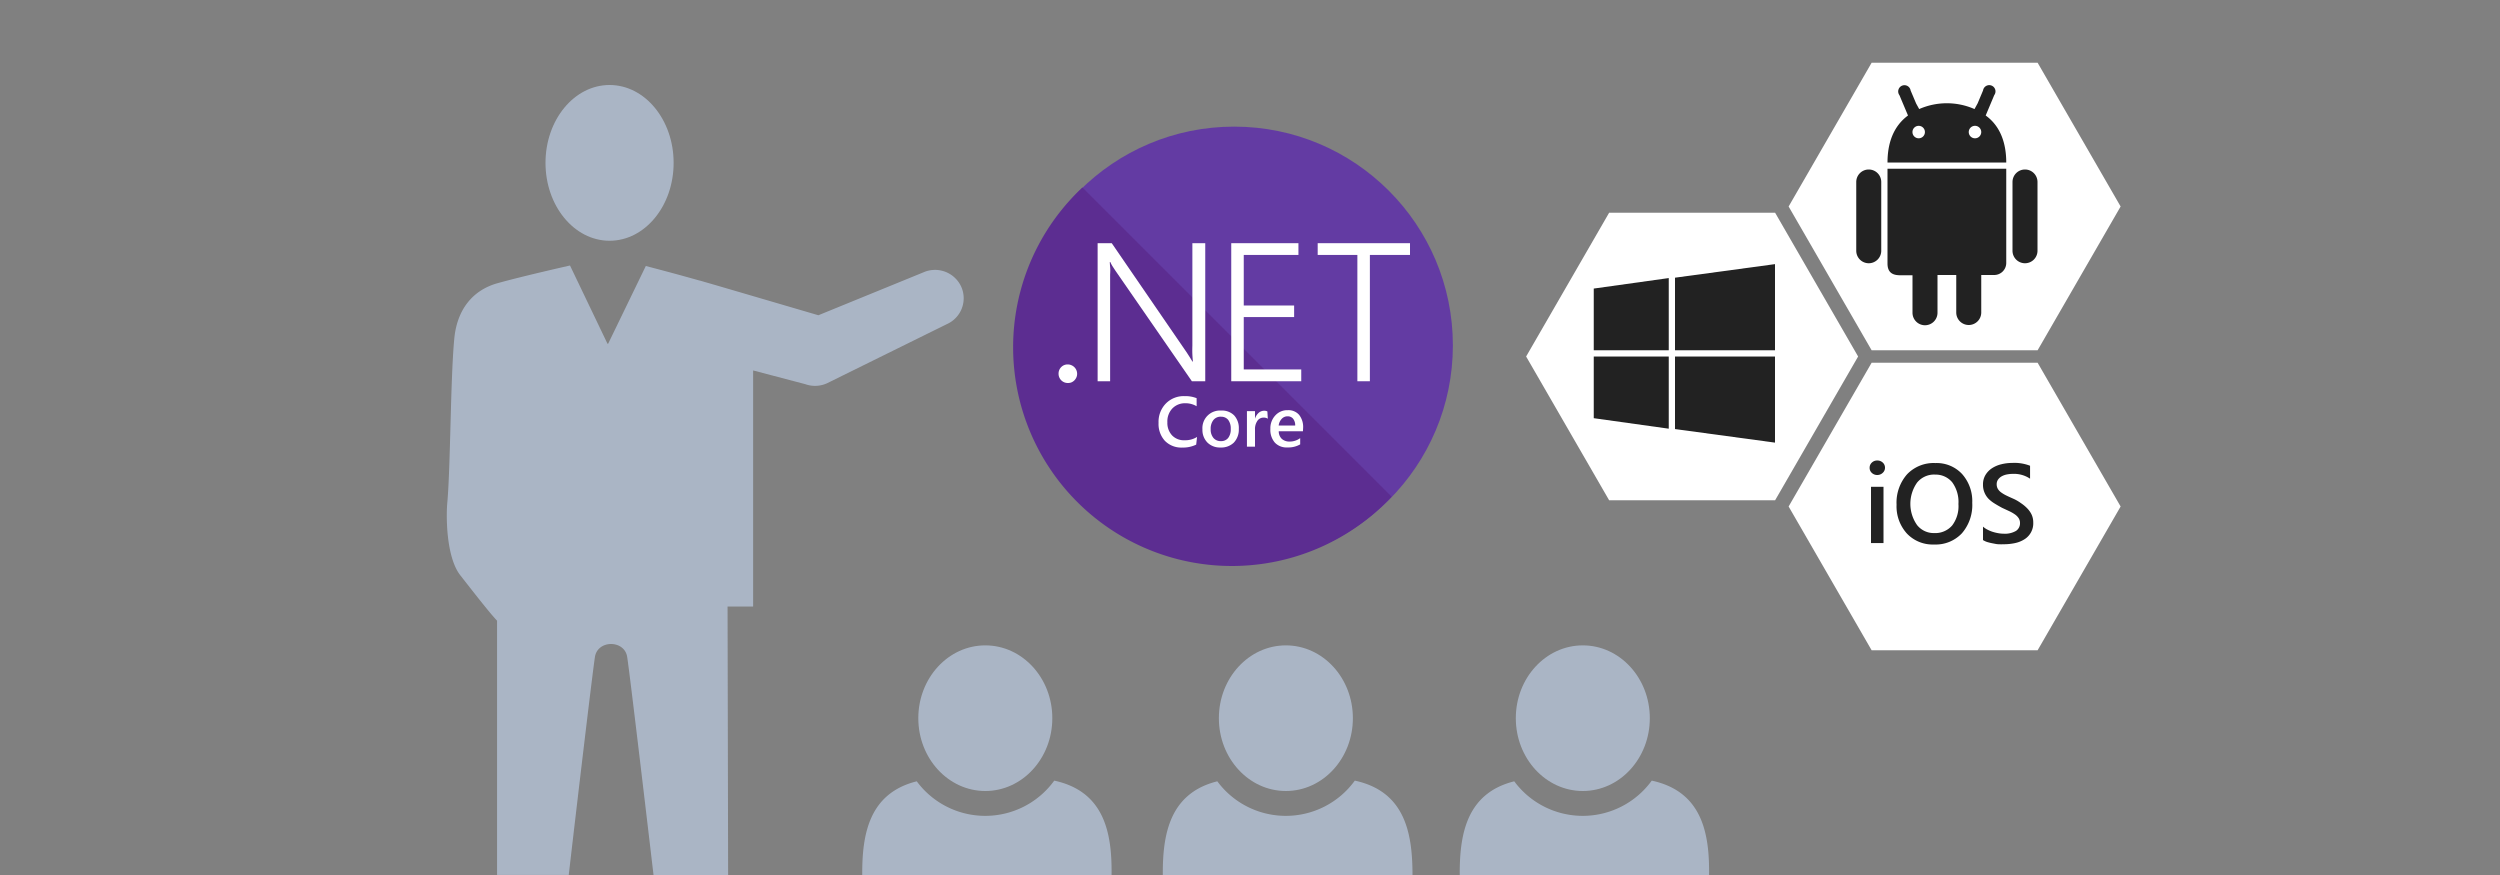 <svg xmlns="http://www.w3.org/2000/svg" viewBox="0 0 400 140"><rect x="0" y="0" width="400" height="140" fill="#808080" stroke="none"/><defs><style>.cls-1{fill:none;}.cls-2{fill:#aab5c5;}.cls-3{fill:#633ba3;}.cls-4{fill:#5c2d91;}.cls-5{fill:#fff;}.cls-6{fill:#222;}</style></defs><title>asp-core-overview-2</title><g id="titles"><path class="cls-1" d="M95.53,101.17c-.37,2.38-2.62,21.51-4.18,34.83h13.48c-1.56-13.32-3.82-32.46-4.18-34.83C100.23,98.41,96,98.41,95.53,101.17Z"/><ellipse class="cls-2" cx="205.74" cy="114.91" rx="10.72" ry="11.65"/><path class="cls-2" d="M216.77,124.9a13.63,13.63,0,0,1-22,.11c-7.58,1.89-8.77,8.37-8.72,15H226C226,133.25,224.79,126.63,216.77,124.9Z"/><ellipse class="cls-2" cx="253.25" cy="114.91" rx="10.72" ry="11.65"/><path class="cls-2" d="M264.28,124.9a13.63,13.63,0,0,1-22,.11c-7.58,1.89-8.77,8.37-8.72,15h39.89C273.54,133.25,272.3,126.63,264.28,124.9Z"/><ellipse class="cls-2" cx="157.65" cy="114.91" rx="10.72" ry="11.65"/><path class="cls-2" d="M168.68,124.9a13.63,13.63,0,0,1-22,.11c-7.58,1.89-8.77,8.37-8.72,15h39.89C177.94,133.25,176.7,126.63,168.68,124.9Z"/><ellipse class="cls-2" cx="97.53" cy="26.06" rx="10.25" ry="12.46"/><path class="cls-2" d="M95.19,105.11c.43-2.76,4.73-2.76,5.16,0,.37,2.38,2.65,21.58,4.22,34.93H116.5l-.09-43h4.09V59.27l8.36,2.2a4.6,4.6,0,0,0,1.95.25,4.65,4.65,0,0,0,1.5-.39l19.19-9.47a4.53,4.53,0,0,0,2.29-6,4.61,4.61,0,0,0-6.08-2.27l-16.77,6.85-16-4.69-3-.87h-.05c-4.15-1.18-8.56-2.32-8.56-2.32L97.3,55h-.1l-6-12.52s-7.6,1.71-11.62,2.84-6.45,4.28-6.89,8.82c-.62,6.38-.6,20.65-1.13,26.4-.18,2-.2,8.58,2.09,11.51,2.85,3.64,4.76,6.08,5.88,7.26l0,40.68H91C92.54,126.68,94.82,107.49,95.19,105.11Z"/></g><g id="Shapes"><circle class="cls-3" cx="197.46" cy="55.26" r="35"/><path class="cls-4" d="M173.19,30a35,35,0,1,0,49.47,49.47Z"/><path class="cls-5" d="M170.85,61.28a1.47,1.47,0,0,1-1.48-1.48,1.46,1.46,0,0,1,.42-1.06,1.42,1.42,0,0,1,1.05-.43,1.45,1.45,0,0,1,.58.12,1.55,1.55,0,0,1,.47.31,1.48,1.48,0,0,1,.45,1.07,1.37,1.37,0,0,1-.12.58,1.59,1.59,0,0,1-.32.47,1.48,1.48,0,0,1-.47.32A1.45,1.45,0,0,1,170.85,61.28Z"/><path class="cls-5" d="M190.7,61l-12.24-17.7-.45-.69a4.5,4.5,0,0,1-.36-.69h-.08q0,.28.05.77t0,1.23V61h-2V38.91h2.26l12,17.49.5.78.41.67h.08q-.06-.51-.09-1.14t0-1.4V38.91h2.06V61Z"/><path class="cls-5" d="M197,61V38.91h10.75v1.88H199v8.09h8.06v1.85H199v8.38h9.2V61Z"/><path class="cls-5" d="M219.18,40.79V61h-2V40.79h-6.35V38.91h14.77v1.88Z"/><path class="cls-5" d="M191.39,71.14a4.83,4.83,0,0,1-2.24.47,3.66,3.66,0,0,1-2.78-1.09,4,4,0,0,1-1-2.87,4.18,4.18,0,0,1,1.17-3.09,4,4,0,0,1,3-1.18,4.88,4.88,0,0,1,1.92.33V65a3.42,3.42,0,0,0-1.78-.48,2.79,2.79,0,0,0-2.1.83,3,3,0,0,0-.8,2.21,2.9,2.9,0,0,0,.75,2.1,2.61,2.61,0,0,0,2,.78,3.53,3.53,0,0,0,2-.53Z"/><path class="cls-5" d="M195.28,71.6a2.82,2.82,0,0,1-2.1-.8,2.88,2.88,0,0,1-.79-2.11,2.81,2.81,0,0,1,3-3,2.73,2.73,0,0,1,2.08.78,3,3,0,0,1,.74,2.17,3,3,0,0,1-.8,2.18A2.88,2.88,0,0,1,195.28,71.6Zm.06-4.93a1.47,1.47,0,0,0-1.19.53,2.21,2.21,0,0,0-.44,1.46,2.08,2.08,0,0,0,.44,1.41,1.49,1.49,0,0,0,1.19.51,1.41,1.41,0,0,0,1.17-.51,2.23,2.23,0,0,0,.41-1.44,2.27,2.27,0,0,0-.41-1.45A1.41,1.41,0,0,0,195.34,66.68Z"/><path class="cls-5" d="M202.85,67a1.07,1.07,0,0,0-.67-.18,1.15,1.15,0,0,0-1,.52,2.31,2.31,0,0,0-.38,1.41v2.72h-1.29V65.78h1.29V67h0a2,2,0,0,1,.58-.94,1.31,1.31,0,0,1,.87-.34,1.09,1.09,0,0,1,.53.11Z"/><path class="cls-5" d="M208.47,69H204.6a1.64,1.64,0,0,0,.49,1.22,1.81,1.81,0,0,0,1.27.43,2.81,2.81,0,0,0,1.67-.55v1a3.82,3.82,0,0,1-2.06.49,2.54,2.54,0,0,1-2-.78,3.1,3.1,0,0,1-.71-2.18,3,3,0,0,1,.79-2.16,2.57,2.57,0,0,1,2-.84,2.24,2.24,0,0,1,1.81.75,3.11,3.11,0,0,1,.64,2.08Zm-1.24-.91A1.66,1.66,0,0,0,206.9,67a1.1,1.1,0,0,0-.89-.39,1.25,1.25,0,0,0-.94.41,1.85,1.85,0,0,0-.48,1.06Z"/><polygon class="cls-5" points="284.02 34.04 257.46 34.04 244.18 57.04 257.46 80.04 284.02 80.04 297.3 57.04 284.02 34.04"/><polygon class="cls-5" points="326.02 58.04 299.46 58.04 286.18 81.04 299.46 104.04 326.02 104.04 339.3 81.04 326.02 58.04"/><polygon class="cls-5" points="326.02 10.04 299.46 10.04 286.18 33.04 299.46 56.04 326.02 56.04 339.3 33.04 326.02 10.04"/><polygon class="cls-6" points="255 56.04 255 46.17 267 44.49 267 56.04 255 56.04"/><polygon class="cls-6" points="255 66.91 255 57.04 267 57.04 267 68.59 255 66.91"/><polygon class="cls-6" points="268 44.43 284 42.26 284 56.04 268 56.04 268 44.43"/><polygon class="cls-6" points="268 68.65 268 57.04 284 57.04 284 70.82 268 68.65"/><path class="cls-6" d="M300.36,76a1.23,1.23,0,0,1-.86-.33,1.07,1.07,0,0,1-.36-.83,1.1,1.1,0,0,1,.36-.83,1.21,1.21,0,0,1,.86-.33,1.25,1.25,0,0,1,.88.33,1.09,1.09,0,0,1,.36.83,1.08,1.08,0,0,1-.36.81A1.24,1.24,0,0,1,300.36,76Zm1,10.89h-2v-9h2Z"/><path class="cls-6" d="M309.45,87.12a5.67,5.67,0,0,1-4.36-1.77,6.48,6.48,0,0,1-1.64-4.6,6.87,6.87,0,0,1,1.67-4.85,5.87,5.87,0,0,1,4.54-1.81,5.54,5.54,0,0,1,4.28,1.76,6.52,6.52,0,0,1,1.62,4.6,6.9,6.9,0,0,1-1.66,4.88A5.76,5.76,0,0,1,309.45,87.12Zm.1-11.19a3.51,3.51,0,0,0-2.82,1.29,5.91,5.91,0,0,0,0,6.79,3.4,3.4,0,0,0,2.76,1.28,3.56,3.56,0,0,0,2.86-1.22,5.1,5.1,0,0,0,1-3.42,5.35,5.35,0,0,0-1-3.49A3.43,3.43,0,0,0,309.55,75.94Z"/><path class="cls-6" d="M317.28,86.41V84.26a3.3,3.3,0,0,0,.69.47,5.29,5.29,0,0,0,.85.36,6.68,6.68,0,0,0,.9.22,4.78,4.78,0,0,0,.83.08,3.53,3.53,0,0,0,2-.44,1.45,1.45,0,0,0,.65-1.27,1.39,1.39,0,0,0-.22-.78,2.26,2.26,0,0,0-.6-.6,6.33,6.33,0,0,0-.91-.52l-1.12-.52q-.64-.34-1.2-.69a5.11,5.11,0,0,1-1-.78,3.24,3.24,0,0,1-.64-1,3.13,3.13,0,0,1-.23-1.26,2.89,2.89,0,0,1,.4-1.54,3.36,3.36,0,0,1,1.05-1.08,4.82,4.82,0,0,1,1.49-.63,7.07,7.07,0,0,1,1.71-.21,6.88,6.88,0,0,1,2.88.45v2.07a4.6,4.6,0,0,0-2.76-.77,4.93,4.93,0,0,0-.93.09,2.74,2.74,0,0,0-.83.29,1.78,1.78,0,0,0-.59.52,1.27,1.27,0,0,0-.23.76,1.45,1.45,0,0,0,.18.73,1.88,1.88,0,0,0,.51.56,5.3,5.3,0,0,0,.83.5q.49.24,1.13.52t1.24.72a5.91,5.91,0,0,1,1,.83,3.71,3.71,0,0,1,.7,1,3,3,0,0,1,.26,1.27,3,3,0,0,1-1.43,2.69,4.64,4.64,0,0,1-1.51.6,8.5,8.5,0,0,1-1.8.18,7.65,7.65,0,0,1-.78,0c-.31,0-.62-.08-.95-.14a8.69,8.69,0,0,1-.91-.22A2.89,2.89,0,0,1,317.28,86.41Z"/><path class="cls-6" d="M321,26c0-3-.88-5.78-3.29-7.52l1.37-3.26a1,1,0,1,0-1.79-.75l-.87,2.07-.5.91a11,11,0,0,0-8.85,0l-.49-.89-.88-2.08a1,1,0,1,0-1.79.75l1.37,3.25C302.88,20.25,302,23,302,26Z"/><path class="cls-5" d="M316,20.13a1,1,0,1,1-1,1,1,1,0,0,1,1-1Z"/><circle class="cls-5" cx="306.99" cy="21.13" r="1"/><path class="cls-6" d="M322,29.12a2,2,0,0,1,4,0v11a2,2,0,1,1-4,0Z"/><polygon class="cls-6" points="302 27.12 302 27.12 302 27.12 302 27.12"/><path class="cls-6" d="M302,27V42.16c0,1.3.65,1.88,2,1.88h2v6a2,2,0,0,0,4,0V44h3v6a2,2,0,0,0,4,0V44h2.07A1.93,1.93,0,0,0,321,42.1V27Z"/><path class="cls-6" d="M297,29.12a2,2,0,0,1,4,0v11a2,2,0,1,1-4,0Z"/></g></svg>
